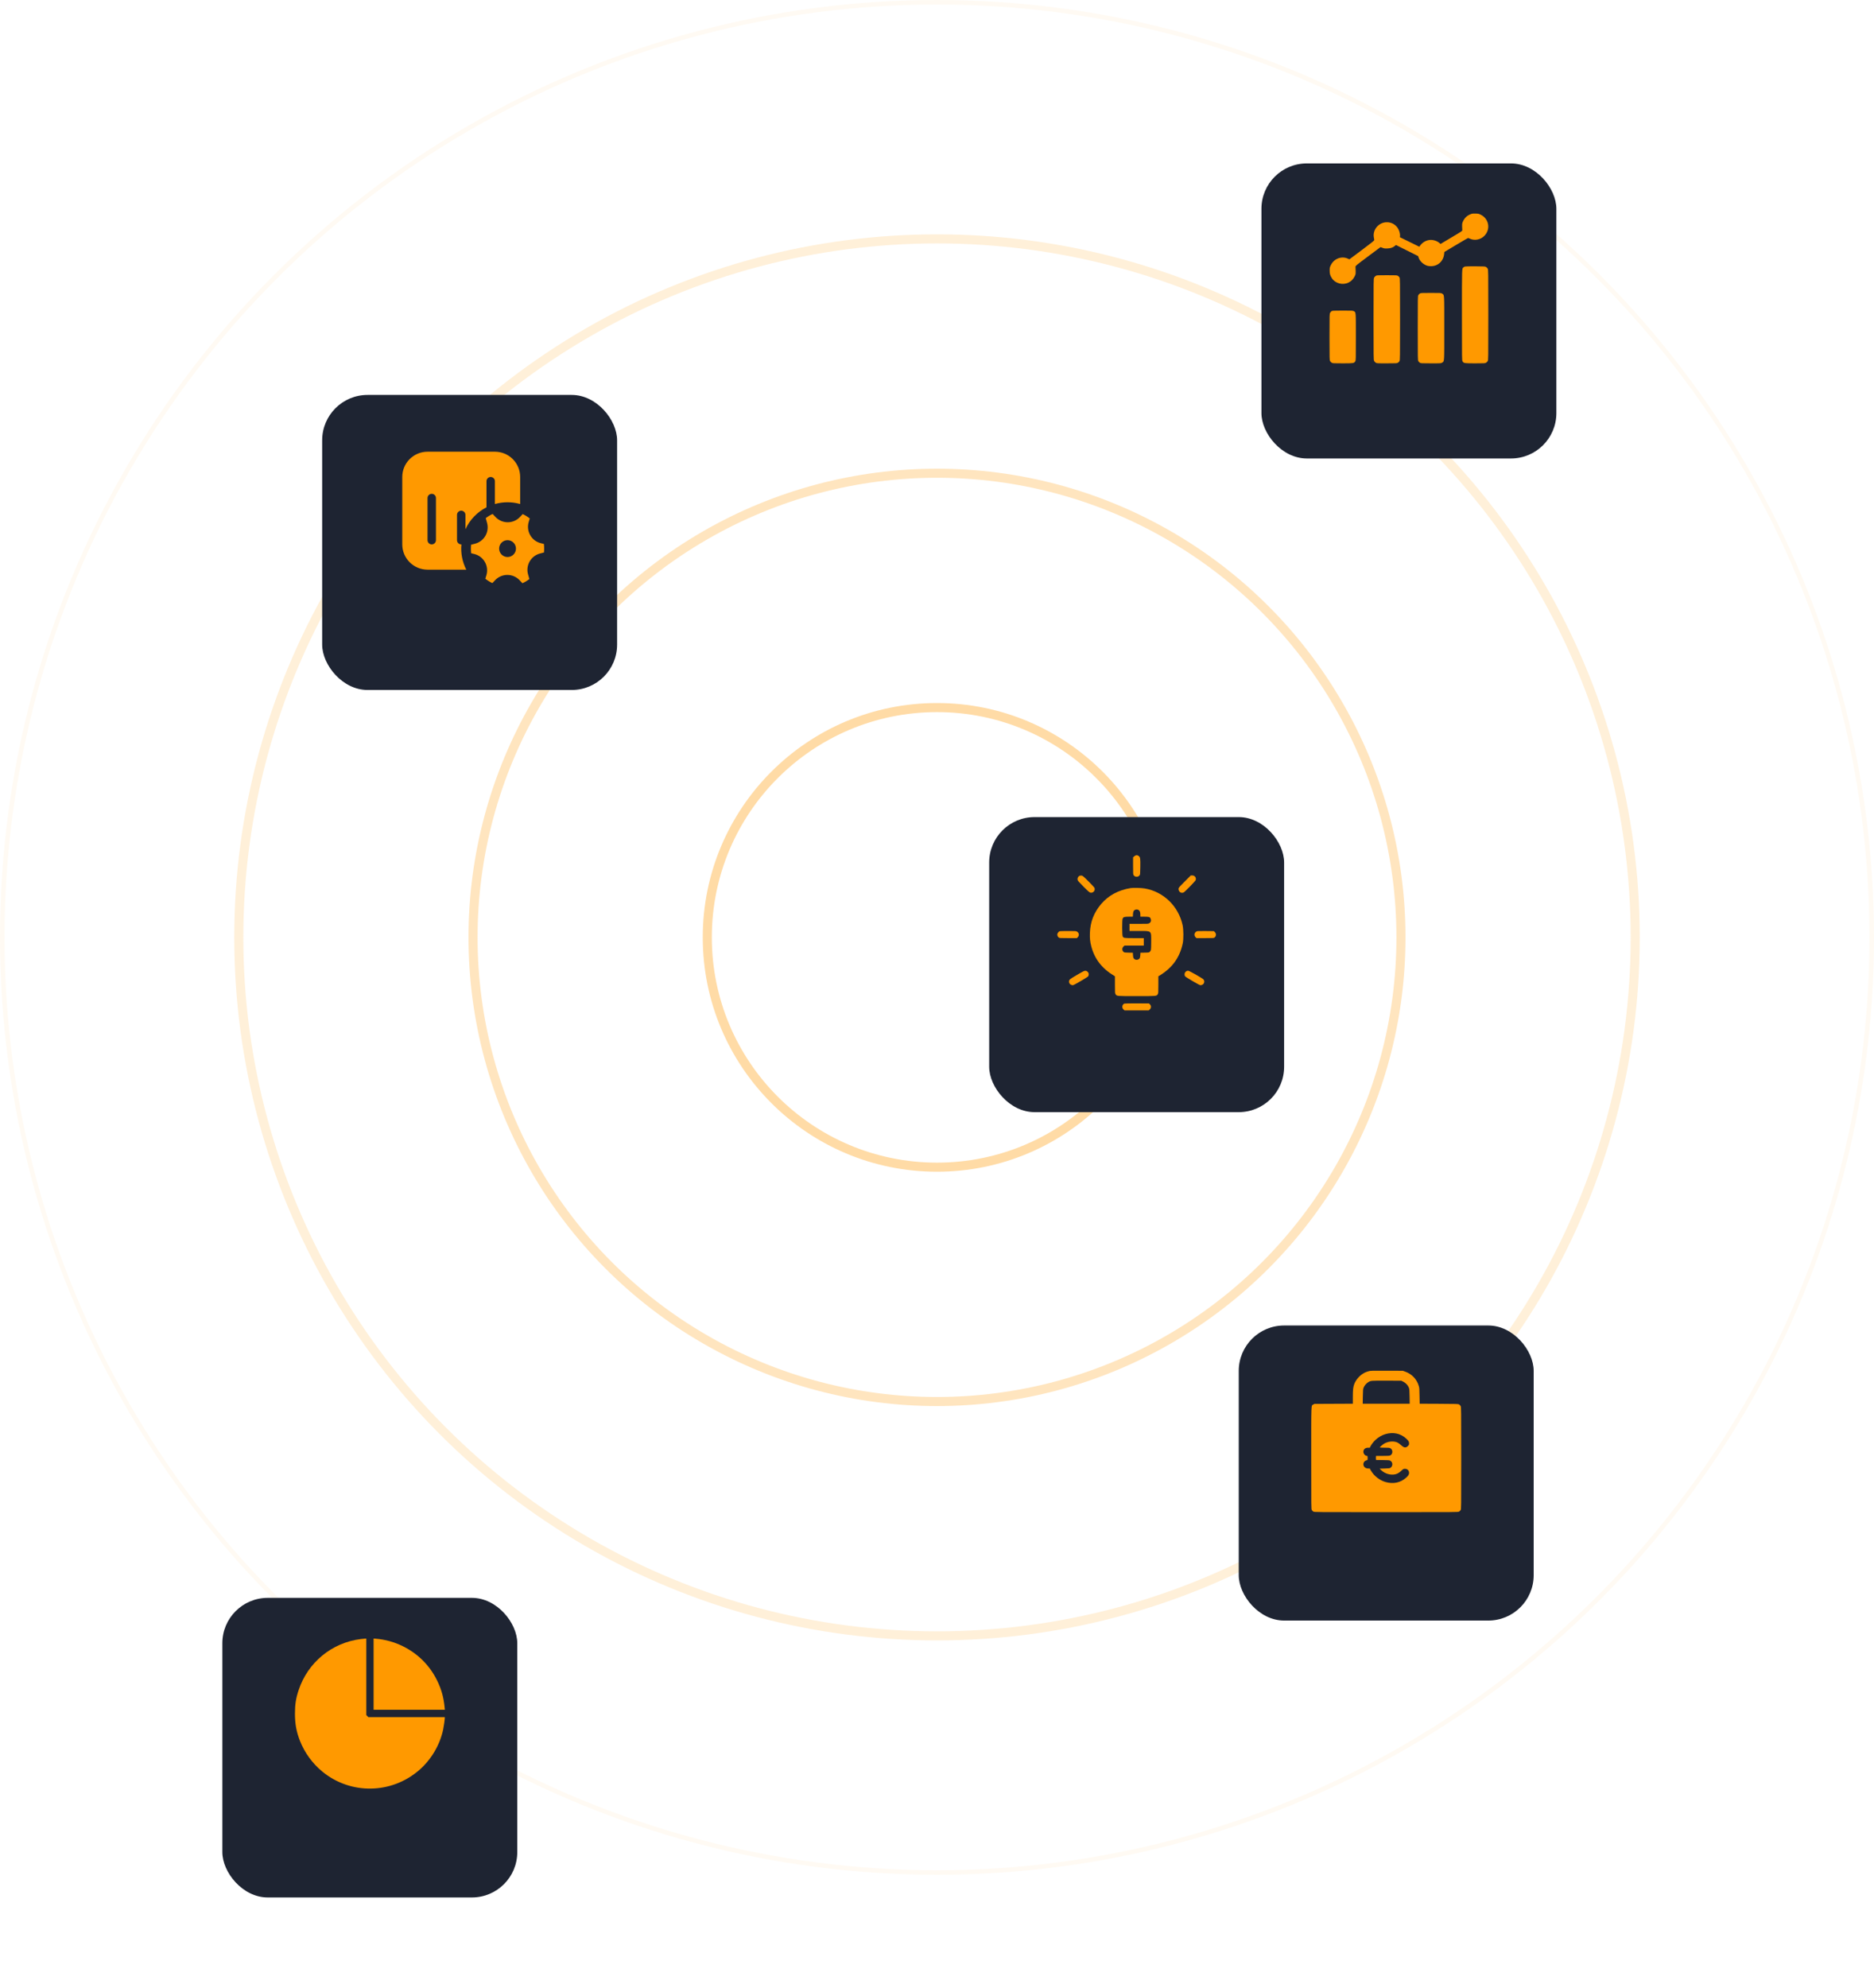 <svg width="413" height="438" viewBox="0 0 413 438" fill="none" xmlns="http://www.w3.org/2000/svg">
<circle cx="206.5" cy="206.5" r="206" stroke="#FF9900" stroke-opacity="0.05"/>
<circle cx="206.5" cy="206.5" r="153.875" stroke="#FF9900" stroke-opacity="0.15" stroke-width="2"/>
<circle cx="206.5" cy="206.5" r="102.25" stroke="#FF9900" stroke-opacity="0.25" stroke-width="2"/>
<circle cx="206.5" cy="206.5" r="50.625" stroke="#FF9900" stroke-opacity="0.35" stroke-width="2"/>
<g filter="url(#filter0_d_1_878)">
<rect x="71" y="81" width="65" height="65" rx="10" fill="#1E2432"/>
</g>
<g filter="url(#filter1_d_1_878)">
<rect x="218" y="174" width="65" height="65" rx="10" fill="#1E2432"/>
</g>
<g filter="url(#filter2_d_1_878)">
<rect x="273" y="286" width="65" height="65" rx="10" fill="#1E2432"/>
</g>
<g filter="url(#filter3_d_1_878)">
<rect x="49" y="346" width="65" height="66" rx="10" fill="#1E2432"/>
</g>
<g filter="url(#filter4_d_1_878)">
<rect x="278" y="31" width="65" height="65" rx="10" fill="#1E2432"/>
</g>
<g clip-path="url(#clip0_1_878)">
<g clip-path="url(#clip1_1_878)">
<path d="M324.207 47.142C323.38 47.443 322.806 47.948 322.443 48.721C322.245 49.138 322.225 49.24 322.225 49.828C322.225 50.184 322.238 50.567 322.259 50.676C322.293 50.867 322.259 50.895 319.887 52.303L317.474 53.738L317.221 53.52C316.886 53.219 316.332 52.973 315.792 52.884C314.732 52.699 313.598 53.205 312.928 54.155L312.791 54.354L310.651 53.301L308.512 52.255L308.539 52.05C308.594 51.66 308.457 51.031 308.211 50.539C307.356 48.803 305.06 48.42 303.631 49.767C302.94 50.423 302.605 51.414 302.776 52.296C302.824 52.535 302.865 52.795 302.872 52.877C302.879 52.993 302.305 53.451 300.131 55.078L297.383 57.129L297.109 57.006C295.694 56.322 293.985 56.958 293.281 58.435C293.049 58.92 293.035 59.002 293.035 59.604C293.035 60.342 293.145 60.704 293.534 61.306C294.293 62.454 295.927 62.871 297.205 62.242C297.807 61.942 298.258 61.477 298.565 60.834C298.764 60.417 298.777 60.349 298.764 59.672C298.757 59.276 298.743 58.865 298.729 58.763C298.709 58.578 298.873 58.448 301.478 56.5L304.246 54.436L304.69 54.6C305.073 54.743 305.224 54.757 305.784 54.736C306.495 54.702 306.98 54.531 307.418 54.169L307.644 53.971L310.091 55.194L312.538 56.418L312.62 56.692C312.818 57.368 313.44 58.045 314.179 58.394C314.534 58.558 314.746 58.612 315.19 58.633C316.811 58.722 318.096 57.601 318.267 55.953L318.314 55.509L320.898 53.964C322.32 53.116 323.51 52.426 323.544 52.426C323.578 52.426 323.776 52.501 323.981 52.597C325.021 53.069 326.347 52.788 327.174 51.913C328.548 50.464 328.131 48.181 326.333 47.299C325.909 47.087 325.786 47.06 325.205 47.046C324.706 47.026 324.467 47.053 324.207 47.142Z" fill="#FF9900"/>
<path d="M322.846 58.715C322.743 58.749 322.593 58.831 322.518 58.899C322.176 59.207 322.189 58.688 322.189 69.386C322.189 79.284 322.189 79.38 322.326 79.599C322.593 80.029 322.688 80.043 325.108 80.043C327.159 80.043 327.296 80.036 327.508 79.906C327.631 79.831 327.788 79.674 327.863 79.551C328 79.325 328 79.182 328 69.379C328 59.802 327.993 59.419 327.87 59.193C327.802 59.063 327.638 58.893 327.515 58.817C327.296 58.688 327.145 58.681 325.163 58.667C324.001 58.66 322.955 58.681 322.846 58.715Z" fill="#FF9900"/>
<path d="M303.179 60.786C303.049 60.868 302.892 61.046 302.83 61.176C302.714 61.401 302.707 61.982 302.707 70.336C302.707 78.689 302.714 79.27 302.83 79.496C302.892 79.626 303.049 79.804 303.179 79.886C303.411 80.043 303.438 80.043 305.64 80.043C307.731 80.043 307.882 80.036 308.087 79.906C308.21 79.838 308.36 79.674 308.429 79.551C308.545 79.339 308.552 78.86 308.552 70.336C308.552 61.812 308.545 61.333 308.429 61.121C308.36 60.998 308.21 60.834 308.087 60.766C307.882 60.636 307.731 60.629 305.64 60.629C303.438 60.629 303.411 60.629 303.179 60.786Z" fill="#FF9900"/>
<path d="M312.914 64.662C312.791 64.731 312.641 64.894 312.572 65.018C312.456 65.23 312.449 65.633 312.449 72.284C312.449 78.936 312.456 79.339 312.572 79.551C312.641 79.674 312.791 79.838 312.914 79.906C313.119 80.036 313.27 80.043 315.361 80.043C317.562 80.043 317.59 80.043 317.822 79.886C318.328 79.551 318.294 80.064 318.294 72.284C318.294 64.505 318.328 65.018 317.822 64.683C317.59 64.525 317.562 64.525 315.361 64.525C313.27 64.525 313.119 64.532 312.914 64.662Z" fill="#FF9900"/>
<path d="M293.465 68.538C293.369 68.6 293.219 68.764 293.144 68.907C293 69.153 293 69.215 293 74.239C293 79.195 293.007 79.332 293.137 79.551C293.212 79.674 293.369 79.831 293.492 79.906C293.704 80.036 293.841 80.043 295.892 80.043C298.312 80.043 298.407 80.029 298.674 79.599C298.811 79.38 298.811 79.27 298.811 74.239C298.811 68.565 298.831 68.832 298.38 68.559C298.175 68.429 298.024 68.422 295.905 68.422C293.93 68.429 293.629 68.442 293.465 68.538Z" fill="#FF9900"/>
</g>
</g>
<path d="M301.66 302.063C301.059 302.225 300.672 302.399 300.22 302.709C299.452 303.232 298.774 304.078 298.457 304.904C298.212 305.556 298.148 306.144 298.141 307.732V309.23L293.899 309.249L289.651 309.269L289.419 309.417C288.935 309.714 288.973 308.72 288.973 321.225C288.973 332.311 288.973 332.446 289.103 332.659C289.174 332.775 289.322 332.924 289.438 332.995C289.651 333.124 289.8 333.124 305.501 333.124C321.203 333.124 321.351 333.124 321.564 332.995C321.68 332.924 321.829 332.775 321.9 332.659C322.029 332.446 322.029 332.311 322.029 321.212C322.029 310.373 322.022 309.966 321.906 309.753C321.842 309.63 321.687 309.469 321.571 309.398C321.358 309.275 321.215 309.269 317.109 309.249L312.874 309.23L312.842 307.506C312.822 305.976 312.803 305.731 312.674 305.311C312.228 303.807 311.157 302.683 309.665 302.154L309.149 301.973L305.63 301.96C302.37 301.947 302.079 301.954 301.66 302.063ZM309.259 304.381C309.795 304.646 310.279 305.156 310.479 305.672C310.614 306.015 310.627 306.163 310.653 307.635L310.679 309.236H305.501H300.323L300.349 307.635C300.375 306.17 300.388 306.008 300.523 305.672C300.691 305.24 301.137 304.717 301.544 304.484C302.118 304.142 302.125 304.142 305.598 304.155L308.826 304.168L309.259 304.381ZM307.741 315.789C308.477 315.925 309.33 316.37 309.898 316.906C310.434 317.41 310.537 317.584 310.537 317.991C310.537 318.249 310.505 318.32 310.292 318.54C309.814 319.011 309.439 318.966 308.774 318.359C308.516 318.12 308.161 317.862 307.98 317.778C307.102 317.377 305.805 317.519 304.894 318.12C304.584 318.326 304.081 318.785 304.081 318.862C304.081 318.895 304.546 318.92 305.12 318.92C305.94 318.92 306.205 318.94 306.379 319.024C307.012 319.327 307.012 320.321 306.379 320.625C306.198 320.709 305.908 320.728 304.707 320.728H303.254L303.229 320.954C303.216 321.077 303.216 321.277 303.229 321.4L303.254 321.626L304.72 321.645C305.979 321.664 306.211 321.677 306.392 321.781C306.986 322.103 307.005 322.975 306.424 323.356C306.282 323.453 306.063 323.479 305.146 323.504L304.049 323.537L304.391 323.872C305.346 324.796 306.902 325.118 307.98 324.615C308.213 324.505 308.542 324.273 308.742 324.085C309.226 323.614 309.304 323.569 309.62 323.569C310.169 323.569 310.537 323.93 310.537 324.466C310.537 324.821 310.382 325.08 309.891 325.519C308.652 326.636 307.07 326.971 305.353 326.481C304.023 326.1 302.77 325.105 302.099 323.905L301.873 323.504H301.544C300.917 323.504 300.465 323.111 300.465 322.575C300.465 322.123 300.749 321.793 301.24 321.677C301.395 321.639 301.402 321.613 301.402 321.18C301.402 320.767 301.389 320.728 301.272 320.728C300.879 320.728 300.465 320.27 300.465 319.824C300.465 319.276 300.879 318.92 301.511 318.92H301.886L302.021 318.643C302.267 318.165 302.706 317.597 303.164 317.171C304.436 316.002 306.134 315.486 307.741 315.789Z" fill="#FF9900"/>
<path d="M79.563 361.069C73.158 361.844 67.832 366.208 65.811 372.335C65.21 374.136 65.004 375.466 65.004 377.5C65.004 379.766 65.32 381.483 66.102 383.491C67.128 386.112 68.871 388.501 71.06 390.29C77.277 395.377 86.225 395.248 92.346 389.973C95.019 387.668 96.949 384.415 97.672 380.967C97.821 380.27 98.027 378.785 98.027 378.423V378.275H89.602H81.183L80.951 378.049L80.725 377.816V369.397V360.972L80.486 360.979C80.35 360.985 79.937 361.024 79.563 361.069Z" fill="#FF9900"/>
<path d="M82.338 368.81V376.661H90.189H98.039L97.994 376.189C97.787 373.975 97.29 372.161 96.348 370.237C94.727 366.905 92.106 364.284 88.762 362.644C86.87 361.721 84.927 361.179 82.841 361.004L82.338 360.959V368.81Z" fill="#FF9900"/>
<g clip-path="url(#clip2_1_878)">
<path d="M249.966 188.643L249.713 188.875V190.755C249.713 192.56 249.72 192.648 249.857 192.833C250.164 193.25 250.834 193.25 251.142 192.833C251.279 192.648 251.285 192.539 251.306 190.953C251.333 189.087 251.299 188.861 250.971 188.588C250.656 188.321 250.294 188.342 249.966 188.643Z" fill="#FF9900"/>
<path d="M237.838 192.97C237.572 193.141 237.421 193.489 237.476 193.797C237.51 194.009 237.729 194.262 238.795 195.328C239.862 196.395 240.115 196.613 240.327 196.648C240.969 196.764 241.475 196.101 241.174 195.533C241.12 195.431 240.525 194.802 239.848 194.125C238.686 192.97 238.604 192.908 238.324 192.881C238.112 192.86 237.968 192.888 237.838 192.97Z" fill="#FF9900"/>
<path d="M261.082 194.207C259.804 195.485 259.729 195.574 259.729 195.813C259.729 196.47 260.33 196.873 260.877 196.586C261.185 196.422 263.475 194.07 263.522 193.858C263.659 193.318 263.304 192.853 262.75 192.853H262.436L261.082 194.207Z" fill="#FF9900"/>
<path d="M249.201 195.636C246.487 196.066 244.252 197.276 242.652 199.177C241.073 201.057 240.287 203.08 240.198 205.5C240.157 206.696 240.232 207.441 240.499 208.467C241.223 211.249 242.85 213.348 245.53 214.961L245.715 215.07V216.937C245.715 218.68 245.721 218.81 245.851 219.021C246.118 219.452 246.05 219.445 250.5 219.445C254.95 219.445 254.882 219.452 255.148 219.021C255.278 218.81 255.285 218.68 255.285 216.937V215.07L255.476 214.961C258.347 213.225 259.974 210.996 260.658 207.824C260.856 206.936 260.836 204.769 260.631 203.812C259.721 199.628 256.433 196.436 252.291 195.725C251.566 195.595 249.755 195.547 249.201 195.636ZM250.978 200.503C251.204 200.66 251.313 200.988 251.313 201.515L251.32 201.945H252.209C253.22 201.945 253.432 202.007 253.576 202.355C253.754 202.786 253.651 203.162 253.282 203.381C253.077 203.511 252.92 203.518 250.999 203.518H248.927V204.304V205.09H251.006C253.863 205.09 253.706 204.953 253.706 207.448C253.713 208.31 253.678 209.13 253.644 209.267C253.603 209.396 253.494 209.581 253.398 209.677C253.234 209.834 253.173 209.841 252.277 209.861L251.334 209.882L251.306 210.408C251.286 210.695 251.231 211.003 251.183 211.078C250.965 211.427 250.452 211.55 250.096 211.338C249.809 211.167 249.727 210.982 249.693 210.408L249.666 209.882L248.722 209.861C247.827 209.841 247.765 209.834 247.601 209.677C247.246 209.342 247.253 208.829 247.629 208.487L247.834 208.303H249.953H252.072V207.482V206.662H249.987C247.711 206.662 247.615 206.648 247.424 206.279C247.287 206.026 247.273 202.704 247.41 202.383C247.567 202.014 247.779 201.945 248.777 201.945H249.659L249.693 201.398C249.727 200.763 249.857 200.523 250.233 200.394C250.5 200.305 250.739 200.339 250.978 200.503Z" fill="#FF9900"/>
<path d="M233.546 205.138C233.334 205.213 233.068 205.534 233.027 205.753C232.972 206.033 233.095 206.348 233.327 206.525C233.485 206.655 233.608 206.662 235.405 206.662H237.32L237.511 206.471C237.894 206.081 237.825 205.514 237.354 205.227C237.149 205.104 237.005 205.09 235.392 205.097C234.435 205.097 233.601 205.117 233.546 205.138Z" fill="#FF9900"/>
<path d="M263.645 205.22C263.173 205.514 263.105 206.081 263.488 206.471L263.679 206.662H265.593C267.391 206.662 267.514 206.655 267.671 206.525C268.061 206.218 268.088 205.671 267.719 205.322L267.514 205.124L265.689 205.104C263.973 205.09 263.85 205.097 263.645 205.22Z" fill="#FF9900"/>
<path d="M237.476 214.694C236.649 215.166 235.89 215.645 235.787 215.754C235.569 215.993 235.534 216.328 235.699 216.636C235.822 216.882 236.232 217.08 236.491 217.026C236.792 216.964 239.698 215.262 239.827 215.07C239.889 214.982 239.937 214.776 239.937 214.612C239.937 214.236 239.643 213.915 239.246 213.86C239 213.833 238.85 213.901 237.476 214.694Z" fill="#FF9900"/>
<path d="M261.54 213.908C261.465 213.936 261.328 214.045 261.232 214.148C261.027 214.366 261 214.811 261.171 215.07C261.301 215.262 264.206 216.964 264.507 217.026C264.766 217.08 265.177 216.882 265.3 216.636C265.464 216.328 265.43 215.993 265.218 215.754C264.958 215.474 262.08 213.84 261.854 213.847C261.759 213.847 261.615 213.874 261.54 213.908Z" fill="#FF9900"/>
<path d="M247.798 221.079C247.272 221.298 247.183 222.036 247.634 222.412L247.846 222.59H250.505H253.165L253.37 222.398C253.746 222.063 253.753 221.551 253.397 221.216L253.219 221.052L250.581 221.038C249.125 221.031 247.874 221.052 247.798 221.079Z" fill="#FF9900"/>
</g>
<path d="M88.652 105.076C88.652 103.599 89.239 102.183 90.283 101.138C91.328 100.094 92.744 99.508 94.221 99.508H109.069C110.546 99.508 111.962 100.094 113.006 101.138C114.051 102.183 114.637 103.599 114.637 105.076V111.032C112.817 110.516 110.889 110.516 109.069 111.032V106.004C109.069 105.758 108.971 105.522 108.797 105.348C108.623 105.174 108.387 105.076 108.141 105.076C107.895 105.076 107.659 105.174 107.485 105.348C107.311 105.522 107.213 105.758 107.213 106.004V111.759C105.165 112.804 103.53 114.51 102.573 116.6V113.428C102.573 113.182 102.475 112.946 102.301 112.772C102.127 112.598 101.891 112.5 101.645 112.5C101.399 112.5 101.163 112.598 100.989 112.772C100.815 112.946 100.717 113.182 100.717 113.428V118.996C100.717 119.122 100.742 119.246 100.791 119.361C100.841 119.477 100.913 119.581 101.003 119.668C101.094 119.755 101.202 119.822 101.319 119.866C101.437 119.91 101.562 119.93 101.687 119.924C101.512 121.844 101.884 123.775 102.76 125.492H94.221C92.744 125.492 91.328 124.906 90.283 123.862C89.239 122.817 88.652 121.401 88.652 119.924V105.076ZM95.149 108.788C94.902 108.788 94.666 108.886 94.492 109.06C94.318 109.234 94.221 109.47 94.221 109.716V118.996C94.221 119.242 94.318 119.478 94.492 119.652C94.666 119.826 94.902 119.924 95.149 119.924C95.395 119.924 95.631 119.826 95.805 119.652C95.979 119.478 96.077 119.242 96.077 118.996V109.716C96.077 109.47 95.979 109.234 95.805 109.06C95.631 108.886 95.395 108.788 95.149 108.788ZM107.335 115.176C107.469 115.653 107.506 116.151 107.445 116.642C107.383 117.133 107.224 117.606 106.977 118.035C106.729 118.463 106.399 118.838 106.005 119.137C105.611 119.436 105.161 119.653 104.681 119.776L103.824 119.995C103.762 120.622 103.768 121.254 103.842 121.881L104.492 122.035C104.984 122.151 105.447 122.367 105.853 122.668C106.259 122.97 106.599 123.352 106.852 123.789C107.105 124.227 107.266 124.712 107.325 125.214C107.383 125.717 107.339 126.226 107.194 126.71L106.959 127.495C107.438 127.872 107.955 128.195 108.508 128.455L109.112 127.816C109.459 127.448 109.878 127.156 110.342 126.956C110.807 126.756 111.307 126.653 111.813 126.653C112.319 126.653 112.819 126.757 113.283 126.958C113.748 127.158 114.166 127.452 114.513 127.82L115.138 128.484C115.68 128.234 116.193 127.924 116.664 127.56L116.374 126.528C116.241 126.052 116.204 125.554 116.265 125.063C116.327 124.572 116.486 124.098 116.733 123.67C116.981 123.241 117.311 122.866 117.705 122.568C118.099 122.269 118.549 122.051 119.029 121.929L119.882 121.71C119.944 121.082 119.938 120.449 119.864 119.822L119.218 119.67C118.726 119.554 118.262 119.338 117.856 119.036C117.45 118.734 117.111 118.352 116.858 117.914C116.604 117.476 116.444 116.991 116.385 116.489C116.326 115.986 116.37 115.477 116.516 114.993L116.749 114.211C116.271 113.832 115.751 113.509 115.2 113.248L114.596 113.886C114.249 114.254 113.831 114.547 113.366 114.748C112.902 114.948 112.401 115.051 111.895 115.051C111.39 115.051 110.889 114.947 110.425 114.747C109.961 114.546 109.542 114.253 109.195 113.885L108.57 113.22C108.028 113.47 107.517 113.779 107.044 114.143L107.335 115.176ZM111.853 122.708C111.361 122.708 110.889 122.513 110.541 122.165C110.193 121.817 109.997 121.345 109.997 120.852C109.997 120.36 110.193 119.888 110.541 119.54C110.889 119.192 111.361 118.996 111.853 118.996C112.345 118.996 112.817 119.192 113.166 119.54C113.514 119.888 113.709 120.36 113.709 120.852C113.709 121.345 113.514 121.817 113.166 122.165C112.817 122.513 112.345 122.708 111.853 122.708Z" fill="#FF9900"/>
<defs>
<filter id="filter0_d_1_878" x="51" y="67" width="105" height="105" filterUnits="userSpaceOnUse" color-interpolation-filters="sRGB">
<feFlood flood-opacity="0" result="BackgroundImageFix"/>
<feColorMatrix in="SourceAlpha" type="matrix" values="0 0 0 0 0 0 0 0 0 0 0 0 0 0 0 0 0 0 127 0" result="hardAlpha"/>
<feOffset dy="6"/>
<feGaussianBlur stdDeviation="10"/>
<feComposite in2="hardAlpha" operator="out"/>
<feColorMatrix type="matrix" values="0 0 0 0 0 0 0 0 0 0 0 0 0 0 0 0 0 0 0.25 0"/>
<feBlend mode="normal" in2="BackgroundImageFix" result="effect1_dropShadow_1_878"/>
<feBlend mode="normal" in="SourceGraphic" in2="effect1_dropShadow_1_878" result="shape"/>
</filter>
<filter id="filter1_d_1_878" x="198" y="160" width="105" height="105" filterUnits="userSpaceOnUse" color-interpolation-filters="sRGB">
<feFlood flood-opacity="0" result="BackgroundImageFix"/>
<feColorMatrix in="SourceAlpha" type="matrix" values="0 0 0 0 0 0 0 0 0 0 0 0 0 0 0 0 0 0 127 0" result="hardAlpha"/>
<feOffset dy="6"/>
<feGaussianBlur stdDeviation="10"/>
<feComposite in2="hardAlpha" operator="out"/>
<feColorMatrix type="matrix" values="0 0 0 0 0 0 0 0 0 0 0 0 0 0 0 0 0 0 0.25 0"/>
<feBlend mode="normal" in2="BackgroundImageFix" result="effect1_dropShadow_1_878"/>
<feBlend mode="normal" in="SourceGraphic" in2="effect1_dropShadow_1_878" result="shape"/>
</filter>
<filter id="filter2_d_1_878" x="253" y="272" width="105" height="105" filterUnits="userSpaceOnUse" color-interpolation-filters="sRGB">
<feFlood flood-opacity="0" result="BackgroundImageFix"/>
<feColorMatrix in="SourceAlpha" type="matrix" values="0 0 0 0 0 0 0 0 0 0 0 0 0 0 0 0 0 0 127 0" result="hardAlpha"/>
<feOffset dy="6"/>
<feGaussianBlur stdDeviation="10"/>
<feComposite in2="hardAlpha" operator="out"/>
<feColorMatrix type="matrix" values="0 0 0 0 0 0 0 0 0 0 0 0 0 0 0 0 0 0 0.25 0"/>
<feBlend mode="normal" in2="BackgroundImageFix" result="effect1_dropShadow_1_878"/>
<feBlend mode="normal" in="SourceGraphic" in2="effect1_dropShadow_1_878" result="shape"/>
</filter>
<filter id="filter3_d_1_878" x="29" y="332" width="105" height="106" filterUnits="userSpaceOnUse" color-interpolation-filters="sRGB">
<feFlood flood-opacity="0" result="BackgroundImageFix"/>
<feColorMatrix in="SourceAlpha" type="matrix" values="0 0 0 0 0 0 0 0 0 0 0 0 0 0 0 0 0 0 127 0" result="hardAlpha"/>
<feOffset dy="6"/>
<feGaussianBlur stdDeviation="10"/>
<feComposite in2="hardAlpha" operator="out"/>
<feColorMatrix type="matrix" values="0 0 0 0 0 0 0 0 0 0 0 0 0 0 0 0 0 0 0.25 0"/>
<feBlend mode="normal" in2="BackgroundImageFix" result="effect1_dropShadow_1_878"/>
<feBlend mode="normal" in="SourceGraphic" in2="effect1_dropShadow_1_878" result="shape"/>
</filter>
<filter id="filter4_d_1_878" x="258" y="16" width="105" height="105" filterUnits="userSpaceOnUse" color-interpolation-filters="sRGB">
<feFlood flood-opacity="0" result="BackgroundImageFix"/>
<feColorMatrix in="SourceAlpha" type="matrix" values="0 0 0 0 0 0 0 0 0 0 0 0 0 0 0 0 0 0 127 0" result="hardAlpha"/>
<feOffset dy="5"/>
<feGaussianBlur stdDeviation="10"/>
<feComposite in2="hardAlpha" operator="out"/>
<feColorMatrix type="matrix" values="0 0 0 0 0 0 0 0 0 0 0 0 0 0 0 0 0 0 0.25 0"/>
<feBlend mode="normal" in2="BackgroundImageFix" result="effect1_dropShadow_1_878"/>
<feBlend mode="normal" in="SourceGraphic" in2="effect1_dropShadow_1_878" result="shape"/>
</filter>
<clipPath id="clip0_1_878">
<rect width="35" height="35" fill="white" transform="translate(293 46)"/>
</clipPath>
<clipPath id="clip1_1_878">
<rect width="35" height="35" fill="white" transform="translate(293 46)"/>
</clipPath>
<clipPath id="clip2_1_878">
<rect width="35" height="35" fill="white" transform="translate(233 188)"/>
</clipPath>
</defs>
</svg>
